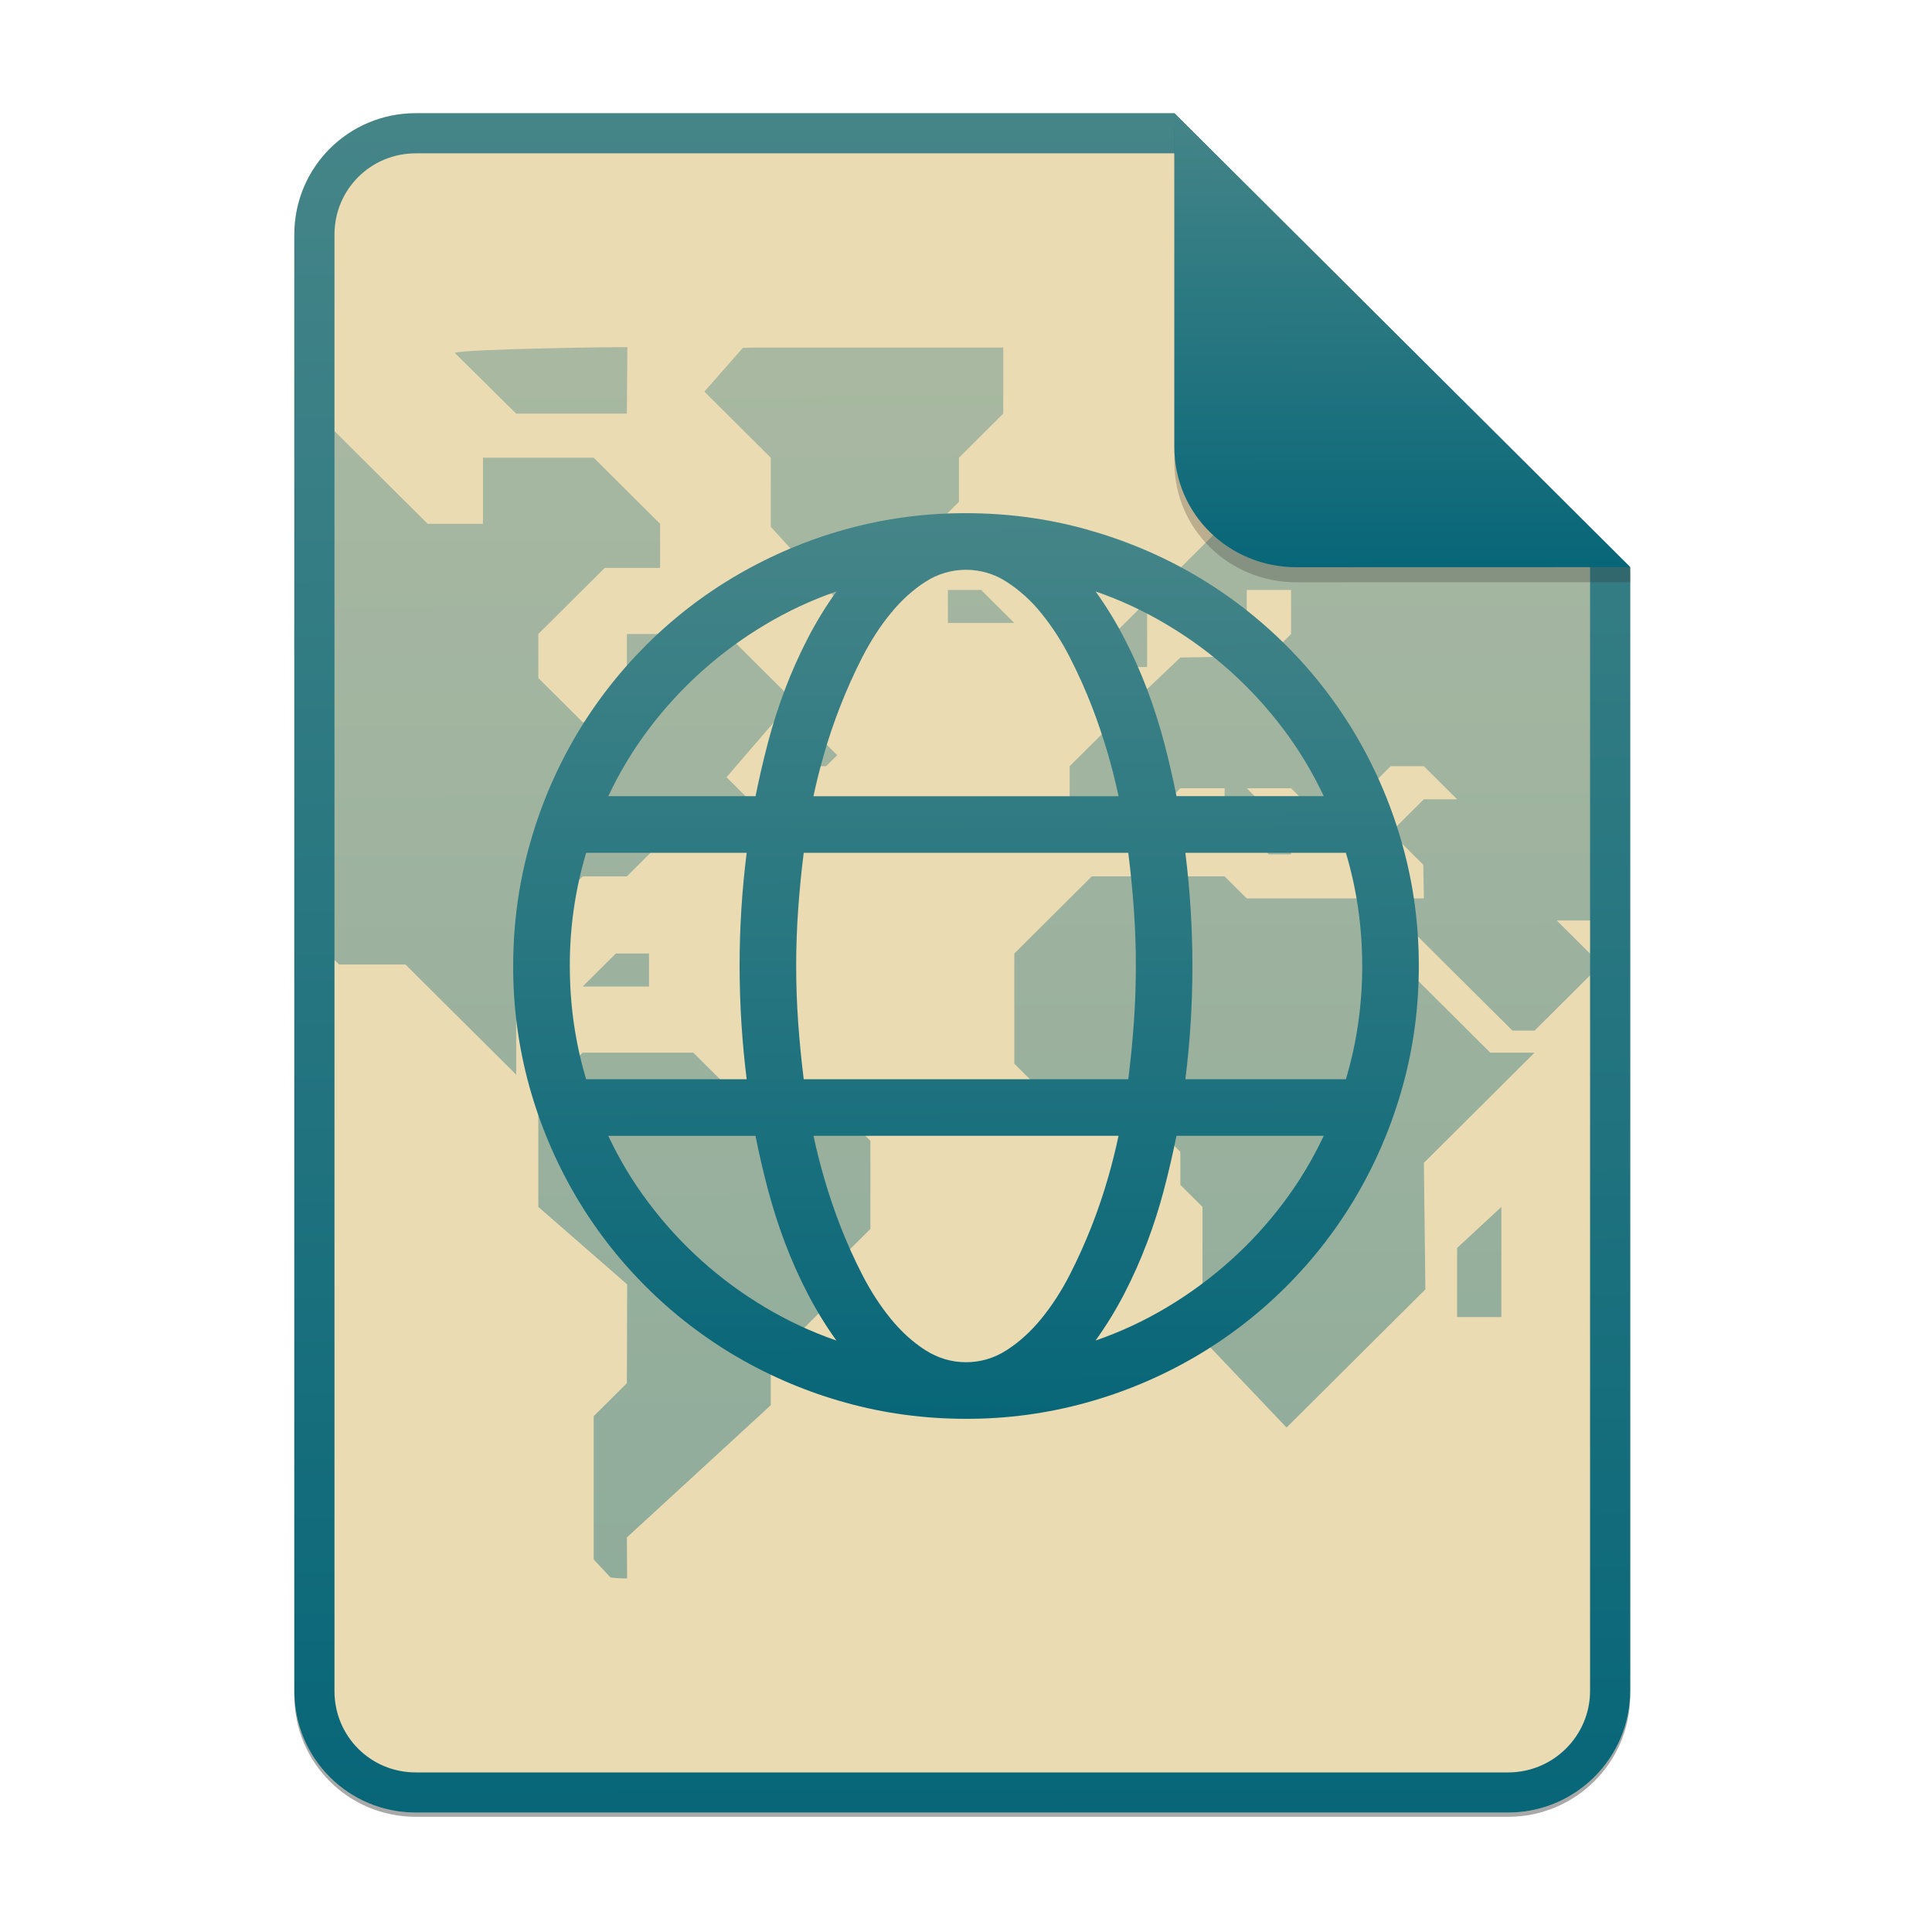 <svg width="256" height="256" viewBox="0 0 256 256" fill="none" xmlns="http://www.w3.org/2000/svg">
<g opacity="0.4" filter="url(#filter0_f)">
<path d="M55.084 15.564H155.608L216.009 75.713L216.011 224.609C216.011 233.52 208.749 240.737 199.838 240.737H55.084C46.173 240.737 39 233.564 39 224.654V31.647C39 22.737 46.173 15.564 55.084 15.564H55.084Z" fill="#282828"/>
</g>
<path d="M55.084 15H155.608L216.009 75.149L216.011 224.045C216.011 232.956 208.749 240.174 199.838 240.174H55.084C46.173 240.174 39 233 39 224.09V31.084C39 22.173 46.173 15 55.084 15H55.084Z" fill="#ebdbb2"/>
<g opacity="0.4">
<path fill-rule="evenodd" clip-rule="evenodd" d="M39.068 88.943C38.818 84.382 39.13 57.694 42.193 55.007V55.005L56.664 69.41H63.998V60.65H78.666L87.466 69.41V75.25H80.131L71.331 84.009V89.847L77.199 95.687H83.065V84.009H96.268L105.068 92.769L96.266 102.986L100.666 107.366H91.865L83.065 116.126H77.198L68.398 124.884V142.402L53.73 127.803H44.93L39.063 121.963V106.589C39.063 104.326 39.049 102.168 39.035 100.097C39.01 96.109 38.986 92.44 39.068 88.943ZM60.255 46.757C61.461 46.237 82.406 45.949 83.131 46.007L83.065 54.812H68.398L60.255 46.757ZM147.602 88.388V84.008L152.002 79.628V88.388H147.602ZM193.071 174.519V165.365L198.939 159.921V174.52H193.071V174.519ZM132.935 46.052H99.955C99.664 46.052 99.417 46.062 99.17 46.071C98.937 46.08 98.704 46.088 98.435 46.089L93.333 51.892L102.133 60.65V69.804L112.401 81.089H118.268V75.249L127.068 66.489V60.649L132.935 54.811V46.052ZM125.601 78.169H130.001L134.401 82.549H125.601V78.169ZM85.999 126.344H81.599L77.199 130.724H85.999V126.344ZM165.203 119.045L182.805 119.045L182.805 124.884L197.472 139.483H203.339L188.671 154.081L188.87 170.85L170.476 189.157L159.336 177.439V159.921L156.403 157.002V152.622L152.003 148.243H141.735L134.402 140.943V126.344L144.669 116.125H162.269L165.203 119.045ZM81.444 209.079C81.27 209.063 81.097 209.047 80.91 209.034L80.909 209.035L78.665 206.635V187.658L83.064 183.278L83.104 170.19L71.33 159.922V145.322L77.198 139.482H91.866L97.733 145.322H109.467L115.333 151.162V162.84L110.933 167.22V171.598L102.133 180.358V186.198L83.065 203.717L83.093 209.153C82.938 209.145 82.757 209.143 82.576 209.141C82.389 209.139 82.201 209.138 82.042 209.128C81.831 209.116 81.638 209.098 81.445 209.079L81.444 209.079ZM102.133 100.067L106.533 95.687L110.934 100.067L109.467 101.527H108L106.533 100.067H102.133Z" fill="url(#paint0_linear)"/>
<path d="M215.073 121.964V106.59C215.073 105.953 215.078 104.991 215.085 103.777C215.119 97.456 215.191 84.277 214.756 74.256L203.5 63.571H197.471L188.671 72.331L182.805 66.491H165.204L156.404 75.251V82.549H165.204V78.169H171.071V84.009L168.136 86.928L156.403 87.125L152.003 91.308H146.136V97.148L141.735 101.528V110.285H150.535L156.403 104.446H162.27V107.366L168.136 113.206H171.071V110.285L165.204 104.446H171.071L176.936 110.285H184.27L179.87 105.906L184.27 101.527H188.671L193.071 105.907H188.671L184.271 110.285L188.591 114.585L188.671 119.045H182.805L200.406 136.563H203.338L206.272 133.644L212.139 127.804L206.272 121.964H215.073Z" fill="url(#paint1_linear)"/>
</g>
<path fill-rule="evenodd" clip-rule="evenodd" d="M155.608 20.319H55.084C49.111 20.319 44.319 25.111 44.319 31.084V224.09C44.319 230.063 49.111 234.855 55.084 234.855H199.838C205.83 234.855 210.692 229.999 210.692 224.046V75.149L155.608 20.319ZM155.608 15H55.084C46.173 15 39 22.173 39 31.084V224.09C39 233 46.173 240.174 55.084 240.174H199.838C208.749 240.174 216.011 232.956 216.011 224.045L216.009 75.149L155.608 15Z" fill="url(#paint2_linear)"/>
<path fill-rule="evenodd" clip-rule="evenodd" d="M128 68C133.508 68 138.822 68.716 143.937 70.139C149.057 71.572 153.84 73.575 158.294 76.177C162.733 78.765 166.818 81.915 170.45 85.55C174.086 89.18 177.237 93.266 179.823 97.706C182.444 102.212 184.473 107.038 185.861 112.064C187.289 117.183 188 122.492 188 128C188 133.508 187.284 138.821 185.861 143.937C184.474 148.962 182.444 153.788 179.823 158.294C177.235 162.733 174.085 166.818 170.451 170.45C166.821 174.086 162.735 177.237 158.295 179.823C153.788 182.444 148.962 184.474 143.937 185.861C138.747 187.297 133.385 188.016 128 188C122.497 188 117.179 187.284 112.063 185.861C107.038 184.474 102.212 182.444 97.706 179.823C93.267 177.235 89.182 174.085 85.55 170.45C81.915 166.819 78.765 162.733 76.177 158.294C73.562 153.796 71.534 148.981 70.144 143.967C68.702 138.768 67.981 133.395 68 128C68 122.492 68.717 117.179 70.145 112.064C71.531 107.038 73.558 102.213 76.178 97.706C78.766 93.267 81.916 89.182 85.55 85.55C89.181 81.913 93.269 78.762 97.71 76.177C102.207 73.56 107.021 71.531 112.035 70.139C117.233 68.699 122.605 67.98 128 68ZM75.504 128C75.504 133.196 76.224 138.198 77.668 143.002H98.939C98.317 138.026 98.005 133.016 98 128C97.998 122.986 98.311 117.978 98.939 113.002H77.668C76.216 117.869 75.487 122.922 75.504 128ZM110.835 78.371C107.549 79.509 104.388 80.98 101.402 82.763C98.419 84.542 95.614 86.603 93.025 88.918C90.436 91.231 88.081 93.792 85.991 96.565C83.889 99.347 82.083 102.342 80.603 105.499H100.114C100.592 103.12 101.14 100.756 101.756 98.409C102.382 96.018 103.136 93.663 104.013 91.353C104.886 89.04 105.893 86.781 107.028 84.586C108.145 82.425 109.417 80.348 110.835 78.371ZM80.598 150.497C82.076 153.657 83.883 156.653 85.987 159.435C90.175 164.997 95.41 169.686 101.398 173.238C104.382 175.022 107.543 176.494 110.83 177.629C109.412 175.654 108.139 173.579 107.023 171.419C105.884 169.225 104.876 166.965 104.005 164.652C103.131 162.339 102.378 159.982 101.748 157.591C101.129 155.247 100.581 152.883 100.106 150.506H80.598V150.497ZM149.503 143.002C149.819 140.501 150.063 138.009 150.24 135.529C150.597 130.516 150.597 125.485 150.24 120.472C150.063 117.988 149.819 115.503 149.503 113.002H106.497C106.186 115.486 105.941 117.976 105.765 120.472C105.408 125.484 105.408 130.516 105.765 135.528C105.942 138.012 106.186 140.497 106.498 143.002H149.503ZM128 75.499C126.098 75.496 124.235 76.046 122.64 77.083C120.981 78.139 119.449 79.525 118.042 81.243C116.636 82.965 115.377 84.906 114.261 87.075C112.134 91.245 110.416 95.611 109.133 100.114C108.622 101.894 108.172 103.692 107.786 105.504H148.219C147.358 101.473 146.182 97.516 144.703 93.668C143.835 91.419 142.847 89.218 141.743 87.075C140.694 85.003 139.427 83.048 137.966 81.243C136.665 79.618 135.111 78.214 133.364 77.083C131.767 76.047 129.904 75.498 128 75.5V75.499ZM128 180.501C129.916 180.501 131.706 179.974 133.36 178.918C135.023 177.861 136.556 176.475 137.962 174.758C139.369 173.035 140.628 171.094 141.743 168.926C143.871 164.756 145.589 160.389 146.872 155.887C147.383 154.105 147.83 152.309 148.214 150.498H107.79C108.65 154.528 109.824 158.485 111.301 162.332C112.172 164.581 113.16 166.782 114.261 168.926C115.377 171.094 116.636 173.035 118.042 174.758C119.449 176.475 120.981 177.865 122.64 178.918C124.303 179.97 126.089 180.501 128 180.501ZM175.406 105.499C173.926 102.341 172.12 99.347 170.018 96.565C165.83 91.003 160.594 86.314 154.607 82.763C151.622 80.977 148.462 79.506 145.174 78.371C146.592 80.347 147.864 82.423 148.981 84.583C150.119 86.777 151.127 89.036 152 91.348C152.873 93.661 153.627 96.018 154.257 98.409C154.88 100.792 155.428 103.154 155.894 105.495H175.405L175.406 105.499ZM145.167 177.629C148.453 176.494 151.614 175.023 154.598 173.238C157.582 171.458 160.389 169.397 162.981 167.082C165.569 164.769 167.923 162.208 170.012 159.435C172.114 156.653 173.92 153.659 175.401 150.501H155.887C155.408 152.88 154.86 155.244 154.244 157.591C153.619 159.982 152.867 162.338 151.992 164.649C151.119 166.961 150.112 169.22 148.977 171.415C147.86 173.577 146.587 175.654 145.167 177.629ZM180.5 128C180.5 122.805 179.775 117.802 178.335 113.002H157.067C157.687 117.978 157.999 122.987 158.001 128C158.004 133.016 157.692 138.026 157.067 143.002H178.338C179.777 138.198 180.502 133.196 180.502 128H180.5Z" fill="url(#paint3_linear)"/>
<path opacity="0.25" d="M155.608 17V61.231C155.608 70.141 162.867 77.16 171.777 77.16L216.009 77.149V75.149L155.608 17Z" fill="#282828"/>
<path d="M155.608 15V59.231C155.608 68.141 162.867 75.16 171.777 75.16L216.009 75.149L155.608 15Z" fill="url(#paint4_linear)"/>
<defs>
<filter id="filter0_f" x="23.878" y="0.441" width="207.255" height="255.418" filterUnits="userSpaceOnUse" color-interpolation-filters="sRGB">
<feFlood flood-opacity="0" result="BackgroundImageFix"/>
<feBlend mode="normal" in="SourceGraphic" in2="BackgroundImageFix" result="shape"/>
<feGaussianBlur stdDeviation="7.561" result="effect1_foregroundBlur"/>
</filter>
<linearGradient id="paint0_linear" x1="125.967" y1="45.938" x2="126.345" y2="209.692" gradientUnits="userSpaceOnUse">
<stop stop-color="#458588"/>
<stop offset="1" stop-color="#076678"/>
</linearGradient>
<linearGradient id="paint1_linear" x1="125.967" y1="45.938" x2="126.345" y2="209.692" gradientUnits="userSpaceOnUse">
<stop stop-color="#458588"/>
<stop offset="1" stop-color="#076678"/>
</linearGradient>
<linearGradient id="paint2_linear" x1="126.411" y1="14.914" x2="127.127" y2="240.916" gradientUnits="userSpaceOnUse">
<stop stop-color="#458588"/>
<stop offset="1" stop-color="#076678"/>
</linearGradient>
<linearGradient id="paint3_linear" x1="127.258" y1="67.954" x2="127.558" y2="188.396" gradientUnits="userSpaceOnUse">
<stop stop-color="#458588"/>
<stop offset="1" stop-color="#076678"/>
</linearGradient>
<linearGradient id="paint4_linear" x1="185.435" y1="14.977" x2="185.585" y2="75.359" gradientUnits="userSpaceOnUse">
<stop stop-color="#458588"/>
<stop offset="1" stop-color="#076678"/>
</linearGradient>
</defs>
</svg>
